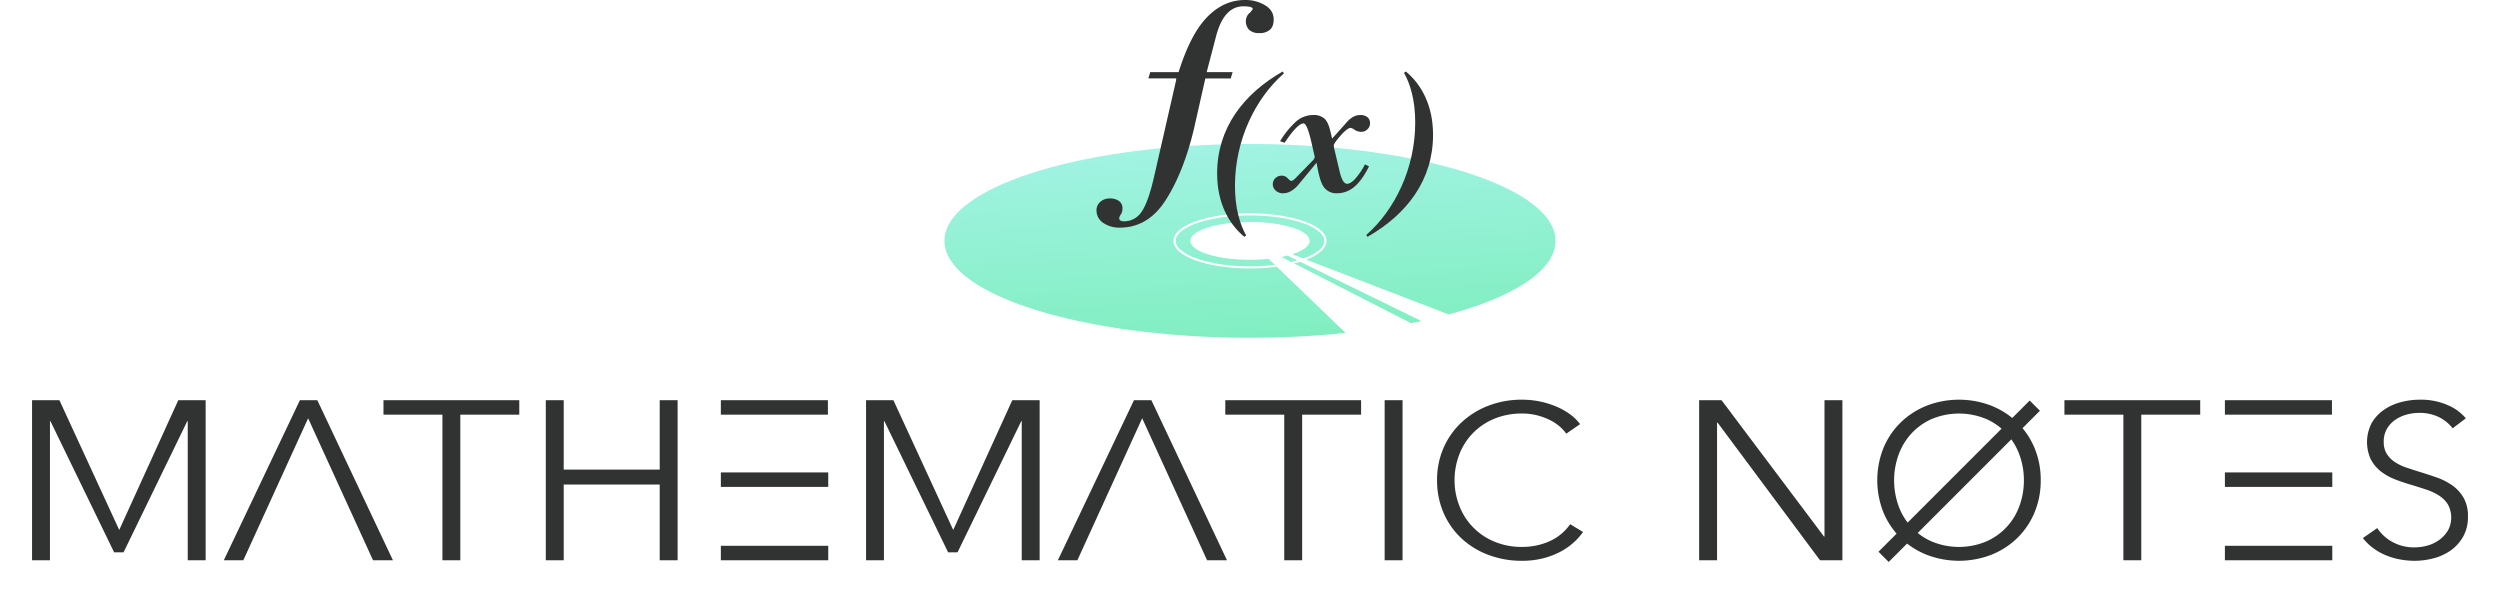 <svg xmlns="http://www.w3.org/2000/svg" xmlns:xlink="http://www.w3.org/1999/xlink" width="1170" height="278" viewBox="0 0 1170 278"><defs><filter id="a" x="89.742" y="172.293" width="109.147" height="104.914" filterUnits="userSpaceOnUse"><feOffset input="SourceAlpha"/><feGaussianBlur stdDeviation="5" result="b"/><feFlood flood-color="#fff" flood-opacity="0.502"/><feComposite operator="in" in2="b"/><feComposite in="SourceGraphic"/></filter><filter id="c" x="480.085" y="172.293" width="109.147" height="104.914" filterUnits="userSpaceOnUse"><feOffset input="SourceAlpha"/><feGaussianBlur stdDeviation="5" result="d"/><feFlood flood-color="#fff" flood-opacity="0.502"/><feComposite operator="in" in2="d"/><feComposite in="SourceGraphic"/></filter><filter id="e" x="164.466" y="172.293" width="93.55" height="104.914" filterUnits="userSpaceOnUse"><feOffset input="SourceAlpha"/><feGaussianBlur stdDeviation="5" result="f"/><feFlood flood-color="#fff" flood-opacity="0.502"/><feComposite operator="in" in2="f"/><feComposite in="SourceGraphic"/></filter><filter id="g" x="240.434" y="172.293" width="91.688" height="104.914" filterUnits="userSpaceOnUse"><feOffset input="SourceAlpha"/><feGaussianBlur stdDeviation="5" result="h"/><feFlood flood-color="#fff" flood-opacity="0.502"/><feComposite operator="in" in2="h"/><feComposite in="SourceGraphic"/></filter><filter id="i" x="322.352" y="172.293" width="80.261" height="104.914" filterUnits="userSpaceOnUse"><feOffset input="SourceAlpha"/><feGaussianBlur stdDeviation="5" result="j"/><feFlood flood-color="#fff" flood-opacity="0.502"/><feComposite operator="in" in2="j"/><feComposite in="SourceGraphic"/></filter><filter id="k" x="1026.253" y="172.293" width="80.26" height="104.914" filterUnits="userSpaceOnUse"><feOffset input="SourceAlpha"/><feGaussianBlur stdDeviation="5" result="l"/><feFlood flood-color="#fff" flood-opacity="0.502"/><feComposite operator="in" in2="l"/><feComposite in="SourceGraphic"/></filter><filter id="m" x="390.313" y="172.293" width="111.242" height="104.914" filterUnits="userSpaceOnUse"><feOffset input="SourceAlpha"/><feGaussianBlur stdDeviation="5" result="n"/><feFlood flood-color="#fff" flood-opacity="0.502"/><feComposite operator="in" in2="n"/><feComposite in="SourceGraphic"/></filter><filter id="o" x="0" y="172.293" width="111.242" height="104.914" filterUnits="userSpaceOnUse"><feOffset input="SourceAlpha"/><feGaussianBlur stdDeviation="5" result="p"/><feFlood flood-color="#fff" flood-opacity="0.502"/><feComposite operator="in" in2="p"/><feComposite in="SourceGraphic"/></filter><filter id="q" x="558.436" y="172.293" width="93.55" height="104.914" filterUnits="userSpaceOnUse"><feOffset input="SourceAlpha"/><feGaussianBlur stdDeviation="5" result="r"/><feFlood flood-color="#fff" flood-opacity="0.502"/><feComposite operator="in" in2="r"/><feComposite in="SourceGraphic"/></filter><filter id="s" x="633.016" y="172.293" width="38.38" height="104.914" filterUnits="userSpaceOnUse"><feOffset input="SourceAlpha"/><feGaussianBlur stdDeviation="5" result="t"/><feFlood flood-color="#fff" flood-opacity="0.502"/><feComposite operator="in" in2="t"/><feComposite in="SourceGraphic"/></filter><filter id="u" x="657.55" y="172.059" width="98.323" height="105.391" filterUnits="userSpaceOnUse"><feOffset input="SourceAlpha"/><feGaussianBlur stdDeviation="5" result="v"/><feFlood flood-color="#fff" flood-opacity="0.502"/><feComposite operator="in" in2="v"/><feComposite in="SourceGraphic"/></filter><filter id="w" x="780.204" y="172.293" width="97.042" height="104.914" filterUnits="userSpaceOnUse"><feOffset input="SourceAlpha"/><feGaussianBlur stdDeviation="5" result="x"/><feFlood flood-color="#fff" flood-opacity="0.502"/><feComposite operator="in" in2="x"/><feComposite in="SourceGraphic"/></filter><filter id="y" x="863.566" y="172.059" width="106.493" height="105.941" filterUnits="userSpaceOnUse"><feOffset input="SourceAlpha"/><feGaussianBlur stdDeviation="5" result="z"/><feFlood flood-color="#fff" flood-opacity="0.502"/><feComposite operator="in" in2="z"/><feComposite in="SourceGraphic"/></filter><filter id="aa" x="951.154" y="172.293" width="93.55" height="104.914" filterUnits="userSpaceOnUse"><feOffset input="SourceAlpha"/><feGaussianBlur stdDeviation="5" result="ab"/><feFlood flood-color="#fff" flood-opacity="0.502"/><feComposite operator="in" in2="ab"/><feComposite in="SourceGraphic"/></filter><filter id="ac" x="1090.824" y="172.059" width="79.176" height="105.391" filterUnits="userSpaceOnUse"><feOffset input="SourceAlpha"/><feGaussianBlur stdDeviation="5" result="ad"/><feFlood flood-color="#fff" flood-opacity="0.502"/><feComposite operator="in" in2="ad"/><feComposite in="SourceGraphic"/></filter><linearGradient id="ae" x1="0.643" y1="1.279" x2="0.357" y2="-0.279" gradientUnits="objectBoundingBox"><stop offset="0" stop-color="#77edb7"/><stop offset="1" stop-color="#abf4ed"/></linearGradient></defs><g transform="translate(-15.181 -20.074)"><g transform="translate(30.181 207.133)"><g transform="matrix(1, 0, 0, 1, -15, -187.06)" filter="url(#a)"><path d="M129.054,282.357l30.327-66.449,30.379,66.449h9.311l-35.384-74.914H155.54l-35.616,74.914h9.13" transform="translate(-15.18 -20.15)" fill="#303332"/></g><g transform="matrix(1, 0, 0, 1, -15, -187.06)" filter="url(#c)"><path d="M519.233,282.357l30.327-66.449,30.379,66.449h9.311l-35.384-74.914h-8.147L510.1,282.357h9.13" transform="translate(-15.02 -20.15)" fill="#303332"/></g><g transform="matrix(1, 0, 0, 1, -15, -187.06)" filter="url(#e)"><path d="M230.612,282.357h-8.38V214.215H194.647v-6.772H258.2v6.772H230.612Z" transform="translate(-15.18 -20.15)" fill="#303332"/></g><g transform="matrix(1, 0, 0, 1, -15, -187.06)" filter="url(#g)"><path d="M270.534,207.443h8.38v32.483h44.928V207.443h8.38v74.914h-8.38V246.912H278.914v35.445h-8.38Z" transform="translate(-15.1 -20.15)" fill="#303332"/></g><g transform="matrix(1, 0, 0, 1, -15, -187.06)" filter="url(#i)"><path d="M352.426,214.215v-6.772h50.1v6.772Zm50.261,61.371v6.771H352.426v-6.771Zm0-34.337v6.773H352.426v-6.773Z" transform="translate(-15.07 -20.15)" fill="#303332"/></g><g transform="matrix(1, 0, 0, 1, -15, -187.06)" filter="url(#k)"><path d="M1056.072,214.215v-6.772h50.1v6.772Zm50.26,61.371v6.771h-50.26v-6.771Zm0-34.337v6.773h-50.26v-6.773Z" transform="translate(-14.82 -20.15)" fill="#303332"/></g><g transform="matrix(1, 0, 0, 1, -15, -187.06)" filter="url(#m)"><path d="M461.1,268.051h.117L488.8,207.443h12.8v74.914h-8.38V217.283h-.234l-29.8,61.349h-4.424l-29.8-61.349h-.232v65.074H420.36V207.443h12.8Z" transform="translate(-15.05 -20.15)" fill="#303332"/></g><g transform="matrix(1, 0, 0, 1, -15, -187.06)" filter="url(#o)"><path d="M70.918,268.051h.116l27.585-60.608h12.8v74.914h-8.38V217.283h-.234l-29.8,61.349H68.589L38.794,217.283h-.233v65.074h-8.38V207.443h12.8Z" transform="translate(-15.18 -20.15)" fill="#303332"/></g><g transform="matrix(1, 0, 0, 1, -15, -187.06)" filter="url(#q)"><path d="M624.4,282.357h-8.381V214.215H588.429v-6.772h63.55v6.772H624.4Z" transform="translate(-14.99 -20.15)" fill="#303332"/></g><g transform="matrix(1, 0, 0, 1, -15, -187.06)" filter="url(#s)"><path d="M671.374,282.357h-8.38V207.443h8.38Z" transform="translate(-14.98 -20.15)" fill="#303332"/></g><g transform="matrix(1, 0, 0, 1, -15, -187.06)" filter="url(#u)"><path d="M755.832,269.123a30.482,30.482,0,0,1-11.045,9.463,36.993,36.993,0,0,1-7.974,2.934,39.783,39.783,0,0,1-9.538,1.08,43.83,43.83,0,0,1-15.949-2.837,37.958,37.958,0,0,1-12.609-7.854A35.633,35.633,0,0,1,690.473,260a37.789,37.789,0,0,1-2.964-15.1,37.23,37.23,0,0,1,3.018-15.1,35.94,35.94,0,0,1,8.352-11.907,38.745,38.745,0,0,1,12.608-7.852,43.078,43.078,0,0,1,15.788-2.838,41.334,41.334,0,0,1,8.244.823,40.586,40.586,0,0,1,7.6,2.317,32.792,32.792,0,0,1,6.466,3.584,21.674,21.674,0,0,1,4.85,4.727l-6.467,4.458a18.6,18.6,0,0,0-3.178-3.445,21.83,21.83,0,0,0-4.688-3.04,30.627,30.627,0,0,0-5.873-2.128,27.66,27.66,0,0,0-6.843-.811,33.4,33.4,0,0,0-13.309,2.526,29.913,29.913,0,0,0-9.968,6.817,29.434,29.434,0,0,0-6.251,9.95A33.181,33.181,0,0,0,695.7,244.9a32.464,32.464,0,0,0,2.209,11.918,29.569,29.569,0,0,0,16.272,16.765,33.083,33.083,0,0,0,13.2,2.526,31.472,31.472,0,0,0,12.5-2.533,23.336,23.336,0,0,0,9.914-8.107Z" transform="translate(-14.96 -20.15)" fill="#303332"/></g><g transform="matrix(1, 0, 0, 1, -15, -187.06)" filter="url(#w)"><path d="M868.551,271.247h.233v-63.8h8.38v74.914H866.689l-47.954-64.439H818.5v64.439h-8.381V207.443H820.6Z" transform="translate(-14.92 -20.15)" fill="#303332"/></g><g transform="matrix(1, 0, 0, 1, -15, -187.06)" filter="url(#y)"><path d="M969.946,244.9a38.521,38.521,0,0,1-2.9,15.1,35.973,35.973,0,0,1-8.033,11.906,37.063,37.063,0,0,1-12.127,7.854,42.054,42.054,0,0,1-30.369,0,37.064,37.064,0,0,1-12.127-7.854A35.942,35.942,0,0,1,896.355,260a40.728,40.728,0,0,1,0-30.2,35.977,35.977,0,0,1,8.033-11.907,37.091,37.091,0,0,1,12.127-7.852,42.041,42.041,0,0,1,30.369,0,37.09,37.09,0,0,1,12.127,7.852,36.008,36.008,0,0,1,8.033,11.907A38.529,38.529,0,0,1,969.946,244.9Zm-7.878.05A34.5,34.5,0,0,0,960,233.016a29.74,29.74,0,0,0-6.011-9.963,28.787,28.787,0,0,0-9.589-6.828,33.111,33.111,0,0,0-25.393,0,28.743,28.743,0,0,0-9.588,6.828,29.678,29.678,0,0,0-6.012,9.963,35.429,35.429,0,0,0,0,23.877A28.643,28.643,0,0,0,919,273.586a33.147,33.147,0,0,0,25.393,0A28.635,28.635,0,0,0,960,256.893,34.475,34.475,0,0,0,962.068,244.955Zm2.716-37.356,4.79,4.79L898.813,283.15l-4.79-4.789Z" transform="translate(-14.89 -20.15)" fill="#303332"/></g><g transform="matrix(1, 0, 0, 1, -15, -187.06)" filter="url(#aa)"><path d="M1016.939,282.357h-8.38V214.215H980.973v-6.772h63.55v6.772h-27.584Z" transform="translate(-14.82 -20.15)" fill="#303332"/></g><g transform="matrix(1, 0, 0, 1, -15, -187.06)" filter="url(#ac)"><path d="M1162.655,220.585a18.473,18.473,0,0,0-6.406-5.219,20.733,20.733,0,0,0-9.443-1.976,21.537,21.537,0,0,0-5.754.811,17.232,17.232,0,0,0-5.32,2.482,13.062,13.062,0,0,0-3.854,4.206,11.735,11.735,0,0,0-1.465,5.978,10.452,10.452,0,0,0,1.406,5.674,12.818,12.818,0,0,0,3.735,3.8,22.172,22.172,0,0,0,5.307,2.585q2.976,1.014,6.224,2.027,4.005,1.217,8.064,2.634a29.771,29.771,0,0,1,7.309,3.7,18.274,18.274,0,0,1,5.3,5.776,17.283,17.283,0,0,1,2.058,8.867,18.619,18.619,0,0,1-2.195,9.271,19.827,19.827,0,0,1-5.7,6.434,24.44,24.44,0,0,1-8.01,3.75,34.639,34.639,0,0,1-9.064,1.216,37.222,37.222,0,0,1-6.949-.66,33.127,33.127,0,0,1-6.621-1.975,27.3,27.3,0,0,1-5.862-3.344,25.029,25.029,0,0,1-4.777-4.66l6.731-4.663a19.955,19.955,0,0,0,7,6.435,20.9,20.9,0,0,0,10.584,2.584,21.855,21.855,0,0,0,5.971-.861,17.249,17.249,0,0,0,5.482-2.635,14.937,14.937,0,0,0,4.017-4.357,12.73,12.73,0,0,0,0-12.261,13.547,13.547,0,0,0-4.181-4.155,26.4,26.4,0,0,0-5.97-2.786q-3.367-1.114-7.056-2.23-3.8-1.113-7.491-2.533a25.7,25.7,0,0,1-6.622-3.7,17.526,17.526,0,0,1-4.722-5.624,19.313,19.313,0,0,1,.435-17.124,19.245,19.245,0,0,1,5.807-6.182,25.123,25.123,0,0,1,7.925-3.546,34.384,34.384,0,0,1,8.576-1.115,31.4,31.4,0,0,1,13.353,2.584,22.741,22.741,0,0,1,8.358,6.13Z" transform="translate(-14.82 -20.15)" fill="#303332"/></g></g><g transform="translate(457.192 20.074)"><g transform="translate(0 67.394)"><path d="M600,87.468c-78.971,0-142.989,20.3-142.989,45.338S521.029,178.144,600,178.144a432.917,432.917,0,0,0,44.729-2.265l-36-34.67a84.258,84.258,0,0,1-8.726.444c-15.409,0-27.9-3.961-27.9-8.847s12.491-8.846,27.9-8.846,27.9,3.96,27.9,8.846c0,2.441-3.118,4.651-8.159,6.252l73.272,28.181c30.59-8.315,49.976-20.655,49.976-34.433C742.989,107.767,678.971,87.468,600,87.468Zm14.707,52.855,60.676,31.013q2.466-.486,4.867-1l-62.7-30.653C616.648,139.914,615.7,140.128,614.707,140.323Z" transform="translate(-457.011 -87.468)" fill="url(#ae)"/></g><line x1="4.112" transform="translate(172.321 37.75)"/><path d="M35.289-.5c9.481,0,18.4,1.3,25.119,3.66,6.881,2.418,10.67,5.7,10.67,9.239s-3.789,6.821-10.67,9.239C53.691,24,44.77,25.3,35.289,25.3s-18.4-1.3-25.119-3.66C3.289,19.22-.5,15.939-.5,12.4S3.289,5.577,10.17,3.16C16.887.8,25.808-.5,35.289-.5Zm0,24.8c9.371,0,18.174-1.28,24.787-3.6a24.3,24.3,0,0,0,7.409-3.854c1.72-1.429,2.593-2.923,2.593-4.442s-.872-3.012-2.593-4.442A24.3,24.3,0,0,0,60.076,4.1C53.463,1.78,44.66.5,35.289.5S17.115,1.78,10.5,4.1A24.3,24.3,0,0,0,3.093,7.957C1.372,9.386.5,10.881.5,12.4s.872,3.012,2.593,4.442A24.3,24.3,0,0,0,10.5,20.694C17.115,23.018,25.918,24.3,35.289,24.3Z" transform="translate(107.7 100.333)" fill="#fff"/><g transform="translate(71.151)"><path d="M565.451,57.52v-.74H552.432l.884-2.959h13.273Q572.15,36.066,579.924,28.1q7.773-8.025,17.76-8.024a17.715,17.715,0,0,1,9.353,2.447q4.044,2.447,4.045,6.6,0,3.359-1.769,4.895a7.237,7.237,0,0,1-4.994,1.536,6.551,6.551,0,0,1-4.74-1.536,5.658,5.658,0,0,1-1.516-4.155,5.1,5.1,0,0,1,1.58-3.585,7.708,7.708,0,0,0,1.643-1.992q0-1.251-4.361-1.252-9.165,0-12.83,14.113l-4.361,16.675h12.135l-.885,2.959H579.1l-5.436,24.073q-4.929,20.2-13.209,33.008-8.217,12.747-21.426,12.748a13.257,13.257,0,0,1-7.71-2.22,6.939,6.939,0,0,1-3.16-5.862,5.138,5.138,0,0,1,1.77-3.983,6.34,6.34,0,0,1,4.3-1.594,7.315,7.315,0,0,1,4.488,1.2,4.114,4.114,0,0,1,1.58,3.585,4.811,4.811,0,0,1-.759,2.731,3.648,3.648,0,0,0-.758,1.708q0,1.479,2.338,1.479a9.69,9.69,0,0,0,8.153-4.5q3.223-4.5,6.194-17.926Z" transform="translate(-528.162 -20.074)" fill="#303332"/><g transform="translate(56.453 33.467)"><path d="M597.332,130.906c-7.378-6.119-12.717-16-12.717-29.635,0-21.067,12.135-37.152,30.676-47.73l.583.875c-13.3,11.626-22.91,31.12-22.91,52.625,0,10.577,2.33,18.008,5.242,23.253Z" transform="translate(-584.615 -53.541)" fill="#303332"/><path d="M621.278,103.488l8.106-8.322a2.585,2.585,0,0,0,.9-1.793l-1.8-7.811q-1.9-7.725-3.413-7.726-2.844,0-8.864,9.049l-2.133-.725a41.222,41.222,0,0,1,7.49-9.22,12.025,12.025,0,0,1,8.01-3.03,7.436,7.436,0,0,1,5.214,1.622q1.8,1.578,2.8,5.89l.854,3.5,6.351-7.086a12.76,12.76,0,0,1,3.271-2.945,6.872,6.872,0,0,1,3.46-.981,5.226,5.226,0,0,1,3.413.981,3.571,3.571,0,0,1,1.232,3.031,3.666,3.666,0,0,1-1.232,2.689,3.937,3.937,0,0,1-2.844,1.152,5.521,5.521,0,0,1-3.081-.9,4.458,4.458,0,0,0-1.944-.939q-1.47,0-4.693,3.628-3.175,3.628-3.176,4.652a13.382,13.382,0,0,0,.38,2.092l2.465,10.414q1.326,5.378,3.412,5.378,1.753,0,4.077-2.689a32.428,32.428,0,0,0,4.266-6.4l1.9.939q-3.27,6.573-6.92,9.6a12.494,12.494,0,0,1-8.2,2.988,7.153,7.153,0,0,1-6.873-4.4q-1.28-2.519-2.559-9.9l-8.343,10.116a13.216,13.216,0,0,1-3.413,3.031,7.4,7.4,0,0,1-3.982,1.152,4.959,4.959,0,0,1-3.365-1.238,3.963,3.963,0,0,1-1.375-2.987,3.871,3.871,0,0,1,1.186-2.818,4.132,4.132,0,0,1,2.986-1.195,3.649,3.649,0,0,1,2.8,1.238q1.185,1.2,1.612,1.195a1.793,1.793,0,0,0,1.138-.469Q620.947,103.787,621.278,103.488Z" transform="translate(-584.615 -53.541)" fill="#303332"/><path d="M672.954,53.541c7.378,6.12,12.717,16,12.717,29.635,0,21.068-12.135,37.152-30.676,47.73l-.583-.874c13.3-11.627,22.91-31.121,22.91-52.626,0-10.577-2.33-18.008-5.242-23.253Z" transform="translate(-584.615 -53.541)" fill="#303332"/></g></g></g></g></svg>